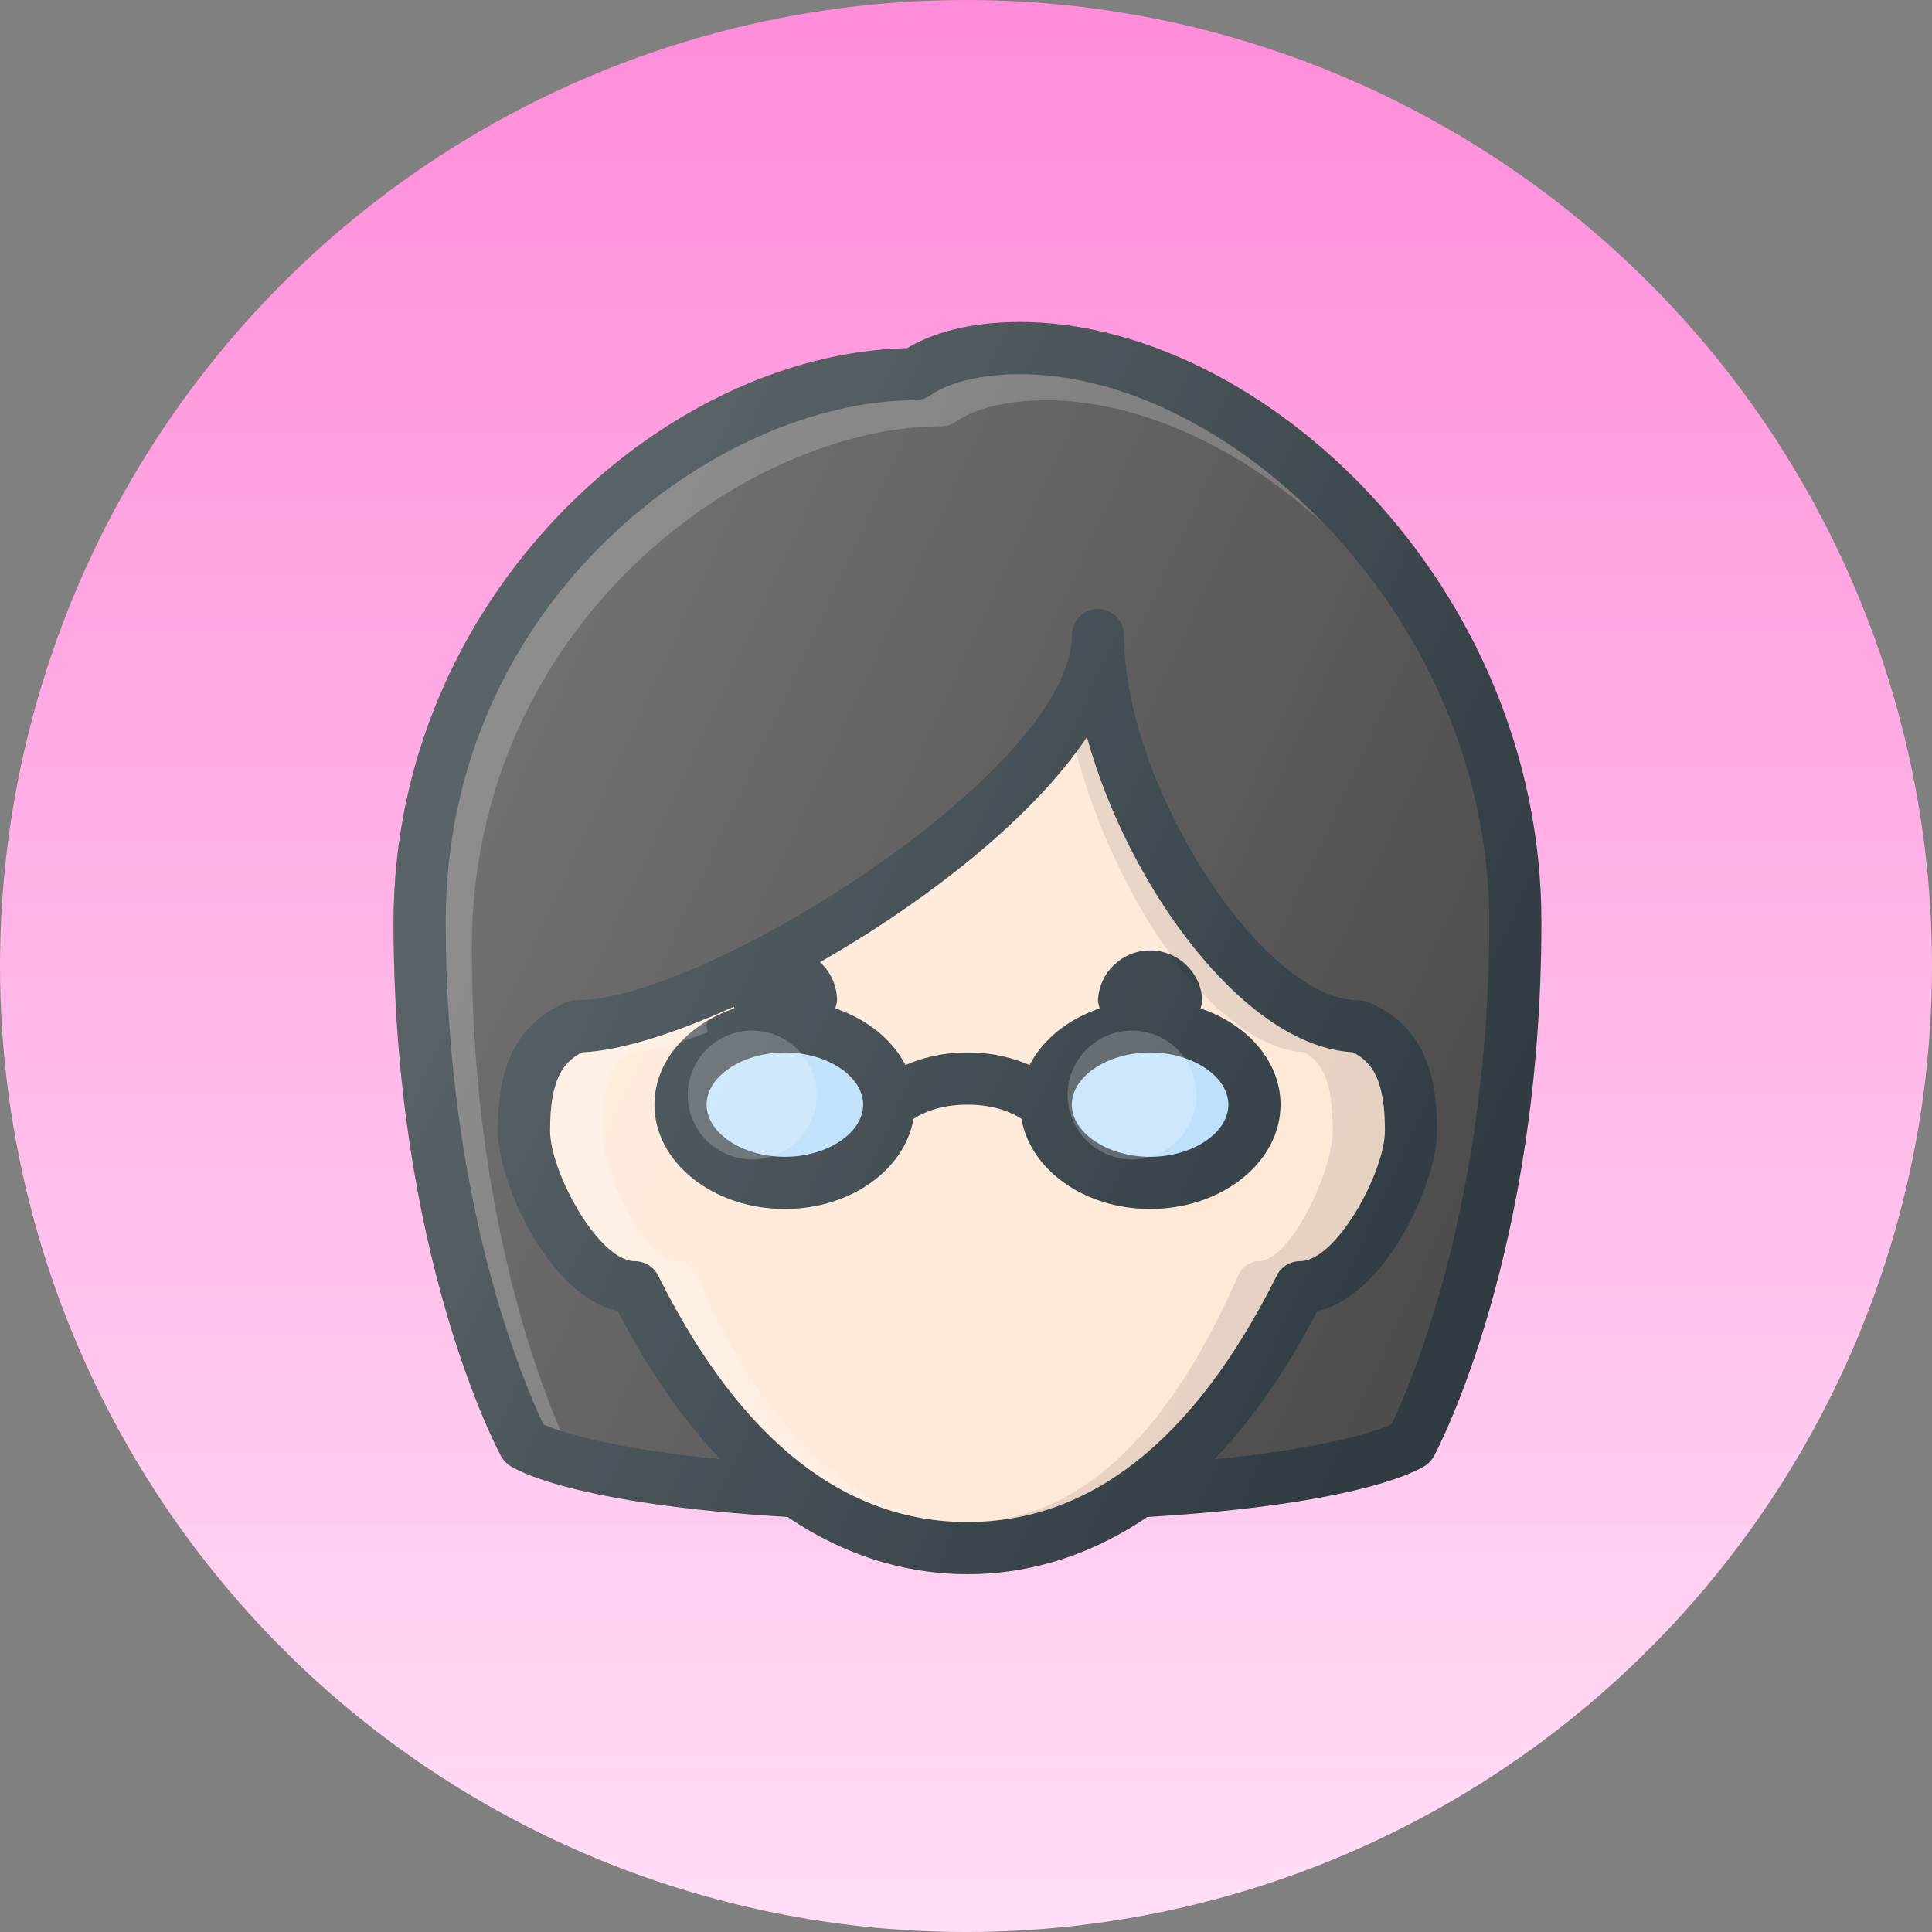 <?xml version="1.0" encoding="UTF-8"?>
<svg width="30px" height="30px" viewBox="0 0 30 30" version="1.1" xmlns="http://www.w3.org/2000/svg" xmlns:xlink="http://www.w3.org/1999/xlink">
    <rect x="0" y="0" width="30" height="30" fill="#808080" stroke="none"/>
    <title>BC8E14F3-3641-40ED-903E-624EA670138D</title>
    <defs>
        <linearGradient x1="50%" y1="0%" x2="50%" y2="100%" id="linearGradient-1">
            <stop stop-color="#FF8CD9" offset="0%"></stop>
            <stop stop-color="#FFDEF6" offset="100%"></stop>
        </linearGradient>
        <linearGradient x1="10.572%" y1="31.613%" x2="91.731%" y2="72.9%" id="linearGradient-2">
            <stop stop-color="#FFFFFF" stop-opacity="0.2" offset="0%"></stop>
            <stop stop-color="#FFFFFF" stop-opacity="0" offset="100%"></stop>
        </linearGradient>
    </defs>
    <g id="Web" stroke="none" stroke-width="1" fill="none" fill-rule="evenodd">
        <g id="Home-page" transform="translate(-562, -907)">
            <g id="Group-28" transform="translate(100, 110)">
                <g id="Group-17" transform="translate(0, 599)">
                    <g id="Group-8" transform="translate(20, 72)">
                        <g id="Group-35-Copy" transform="translate(400, 0)">
                            <g id="Group-20" transform="translate(20, 126)">
                                <g id="Group-46-Copy" transform="translate(22, 0)">
                                    <circle id="Oval-Copy-6" fill="url(#linearGradient-1)" cx="15" cy="15" r="15"></circle>
                                    <g id="Avatar" transform="translate(6.111, 5)" fill-rule="nonzero">
                                        <path d="M9.722,0 C8.771,0 8.214,0.259 7.975,0.407 C4.183,0.489 0,4.273 0,9.317 C0,14.458 1.601,17.485 1.669,17.611 C1.7,17.668 1.744,17.716 1.796,17.753 C1.885,17.814 2.766,18.354 6.121,18.556 C7.127,19.24 8.11,19.444 8.912,19.444 C9.714,19.444 10.697,19.24 11.703,18.556 C15.059,18.354 15.939,17.814 16.028,17.753 C16.081,17.716 16.124,17.668 16.155,17.611 C16.223,17.485 17.824,14.457 17.824,9.317 C17.824,4.07 13.469,0 9.722,0 Z" id="Path" fill="#303C42"></path>
                                        <path d="M4.149,14.886 L4.108,14.804 C4.038,14.669 3.899,14.584 3.747,14.583 C3.182,14.583 2.431,13.194 2.431,12.558 C2.431,11.778 2.619,11.497 2.93,11.341 C3.519,11.315 4.361,11.052 5.286,10.631 L5.291,10.66 C4.564,10.905 4.051,11.482 4.051,12.153 C4.051,13.046 4.959,13.773 6.076,13.773 C7.099,13.773 7.937,13.162 8.074,12.374 C8.202,12.289 8.47,12.153 8.912,12.153 C9.355,12.153 9.625,12.291 9.75,12.373 C9.886,13.161 10.724,13.773 11.748,13.773 C12.865,13.773 13.773,13.046 13.773,12.153 C13.773,11.482 13.26,10.905 12.532,10.659 C12.539,10.616 12.558,10.577 12.558,10.532 C12.538,10.099 12.181,9.758 11.748,9.758 C11.314,9.758 10.957,10.099 10.938,10.532 C10.938,10.577 10.956,10.616 10.963,10.659 C10.472,10.825 10.08,11.142 9.876,11.538 C9.634,11.434 9.326,11.343 8.912,11.343 C8.498,11.343 8.19,11.434 7.949,11.538 C7.745,11.142 7.353,10.825 6.861,10.659 C6.868,10.616 6.887,10.577 6.887,10.532 C6.885,10.307 6.789,10.092 6.622,9.941 C8.264,9.002 9.921,7.713 10.767,6.445 C11.399,8.758 13.21,11.248 14.893,11.339 C15.204,11.497 15.394,11.777 15.394,12.557 C15.394,13.193 14.642,14.583 14.077,14.583 C13.925,14.583 13.786,14.668 13.716,14.803 L13.675,14.885 C12.416,17.373 10.814,18.634 8.912,18.634 C7.01,18.634 5.408,17.373 4.149,14.886 Z" id="Path" fill="#FEE8D7"></path>
                                        <path d="M6.076,11.343 C6.735,11.343 7.292,11.714 7.292,12.153 C7.292,12.592 6.735,12.963 6.076,12.963 C5.418,12.963 4.861,12.592 4.861,12.153 C4.861,11.714 5.418,11.343 6.076,11.343 Z M11.748,11.343 C12.406,11.343 12.963,11.714 12.963,12.153 C12.963,12.592 12.406,12.963 11.748,12.963 C11.089,12.963 10.532,12.592 10.532,12.153 C10.532,11.714 11.089,11.343 11.748,11.343 Z" id="Shape" fill="#BBDEFB"></path>
                                        <path d="M15.496,17.119 C15.266,17.22 14.506,17.485 12.747,17.66 C13.296,17.083 13.836,16.337 14.34,15.363 C15.432,15.108 16.204,13.341 16.204,12.558 C16.204,11.844 16.085,10.972 15.15,10.566 C15.099,10.544 15.044,10.532 14.988,10.532 C13.489,10.532 11.343,7.193 11.343,4.861 C11.343,4.637 11.161,4.456 10.938,4.456 C10.714,4.456 10.532,4.637 10.532,4.861 C10.532,6.952 4.855,10.532 2.836,10.532 C2.78,10.532 2.725,10.544 2.674,10.566 C1.739,10.972 1.62,11.844 1.62,12.558 C1.62,13.342 2.392,15.108 3.484,15.363 C3.988,16.337 4.528,17.083 5.077,17.66 C3.306,17.484 2.548,17.216 2.329,17.12 C2.055,16.551 0.81,13.719 0.81,9.317 C0.81,4.297 5.057,1.215 8.102,1.215 C8.194,1.214 8.283,1.182 8.356,1.125 C8.36,1.122 8.773,0.81 9.722,0.81 C13.025,0.81 17.014,4.605 17.014,9.317 C17.014,13.715 15.771,16.546 15.496,17.119 L15.496,17.119 Z" id="Path" fill="#4D4D4D"></path>
                                        <circle id="Oval" fill="#FFFFFF" opacity="0.2" cx="5.568" cy="12.003" r="1"></circle>
                                        <circle id="Oval" fill="#FFFFFF" opacity="0.2" cx="11.467" cy="12.003" r="1"></circle>
                                        <path d="M14.893,11.34 C13.209,11.249 11.399,8.759 10.767,6.446 C10.716,6.521 10.651,6.597 10.595,6.672 C11.194,8.919 12.72,11.252 14.146,11.34 C14.418,11.497 14.583,11.778 14.583,12.558 C14.583,13.194 13.926,14.583 13.431,14.583 C13.292,14.588 13.168,14.674 13.115,14.804 L13.08,14.886 C11.979,17.373 10.576,18.634 8.912,18.634 C10.814,18.634 12.417,17.373 13.675,14.886 L13.716,14.804 C13.786,14.669 13.925,14.584 14.077,14.583 C14.642,14.583 15.394,13.194 15.394,12.558 C15.394,11.777 15.204,11.497 14.893,11.34 Z" id="Path" fill="#000000" opacity="0.1"></path>
                                        <path d="M4.744,14.886 L4.709,14.804 C4.656,14.674 4.532,14.588 4.393,14.583 C3.898,14.583 3.241,13.194 3.241,12.558 C3.241,11.778 3.406,11.497 3.678,11.341 C4.002,11.325 4.416,11.211 4.879,11.026 C4.872,10.997 4.861,10.969 4.861,10.938 C4.861,10.889 4.873,10.844 4.889,10.801 C4.123,11.12 3.434,11.318 2.93,11.34 C2.619,11.497 2.431,11.778 2.431,12.558 C2.431,13.194 3.182,14.583 3.747,14.583 C3.899,14.583 4.038,14.668 4.108,14.804 L4.149,14.886 C5.407,17.373 7.01,18.634 8.912,18.634 C7.248,18.634 5.845,17.373 4.744,14.886 Z" id="Path" fill="#FFFFFF" opacity="0.2"></path>
                                        <path d="M1.215,9.722 C1.215,4.702 5.462,1.62 8.507,1.62 C8.599,1.619 8.689,1.587 8.761,1.53 C8.765,1.527 9.178,1.215 10.127,1.215 C11.57,1.215 13.144,1.94 14.459,3.148 C13.07,1.701 11.317,0.81 9.722,0.81 C8.773,0.81 8.361,1.122 8.356,1.125 C8.283,1.182 8.194,1.213 8.102,1.215 C5.057,1.215 0.81,4.297 0.81,9.317 C0.81,13.718 2.055,16.551 2.329,17.121 C2.383,17.144 2.47,17.178 2.595,17.219 C2.176,16.245 1.215,13.59 1.215,9.722 Z" id="Path" fill="#FFFFFF" opacity="0.2"></path>
                                        <path d="M9.722,0 C8.771,0 8.214,0.259 7.975,0.407 C4.183,0.489 0,4.273 0,9.317 C0,14.458 1.601,17.485 1.669,17.611 C1.7,17.668 1.744,17.716 1.796,17.753 C1.885,17.814 2.766,18.354 6.121,18.556 C7.127,19.24 8.11,19.444 8.912,19.444 C9.714,19.444 10.697,19.24 11.703,18.556 C15.059,18.354 15.939,17.814 16.028,17.753 C16.081,17.716 16.124,17.668 16.155,17.611 C16.223,17.485 17.824,14.457 17.824,9.317 C17.824,4.07 13.469,0 9.722,0 Z" id="Path" fill="url(#linearGradient-2)"></path>
                                    </g>
                                </g>
                            </g>
                        </g>
                    </g>
                </g>
            </g>
        </g>
    </g>
</svg>